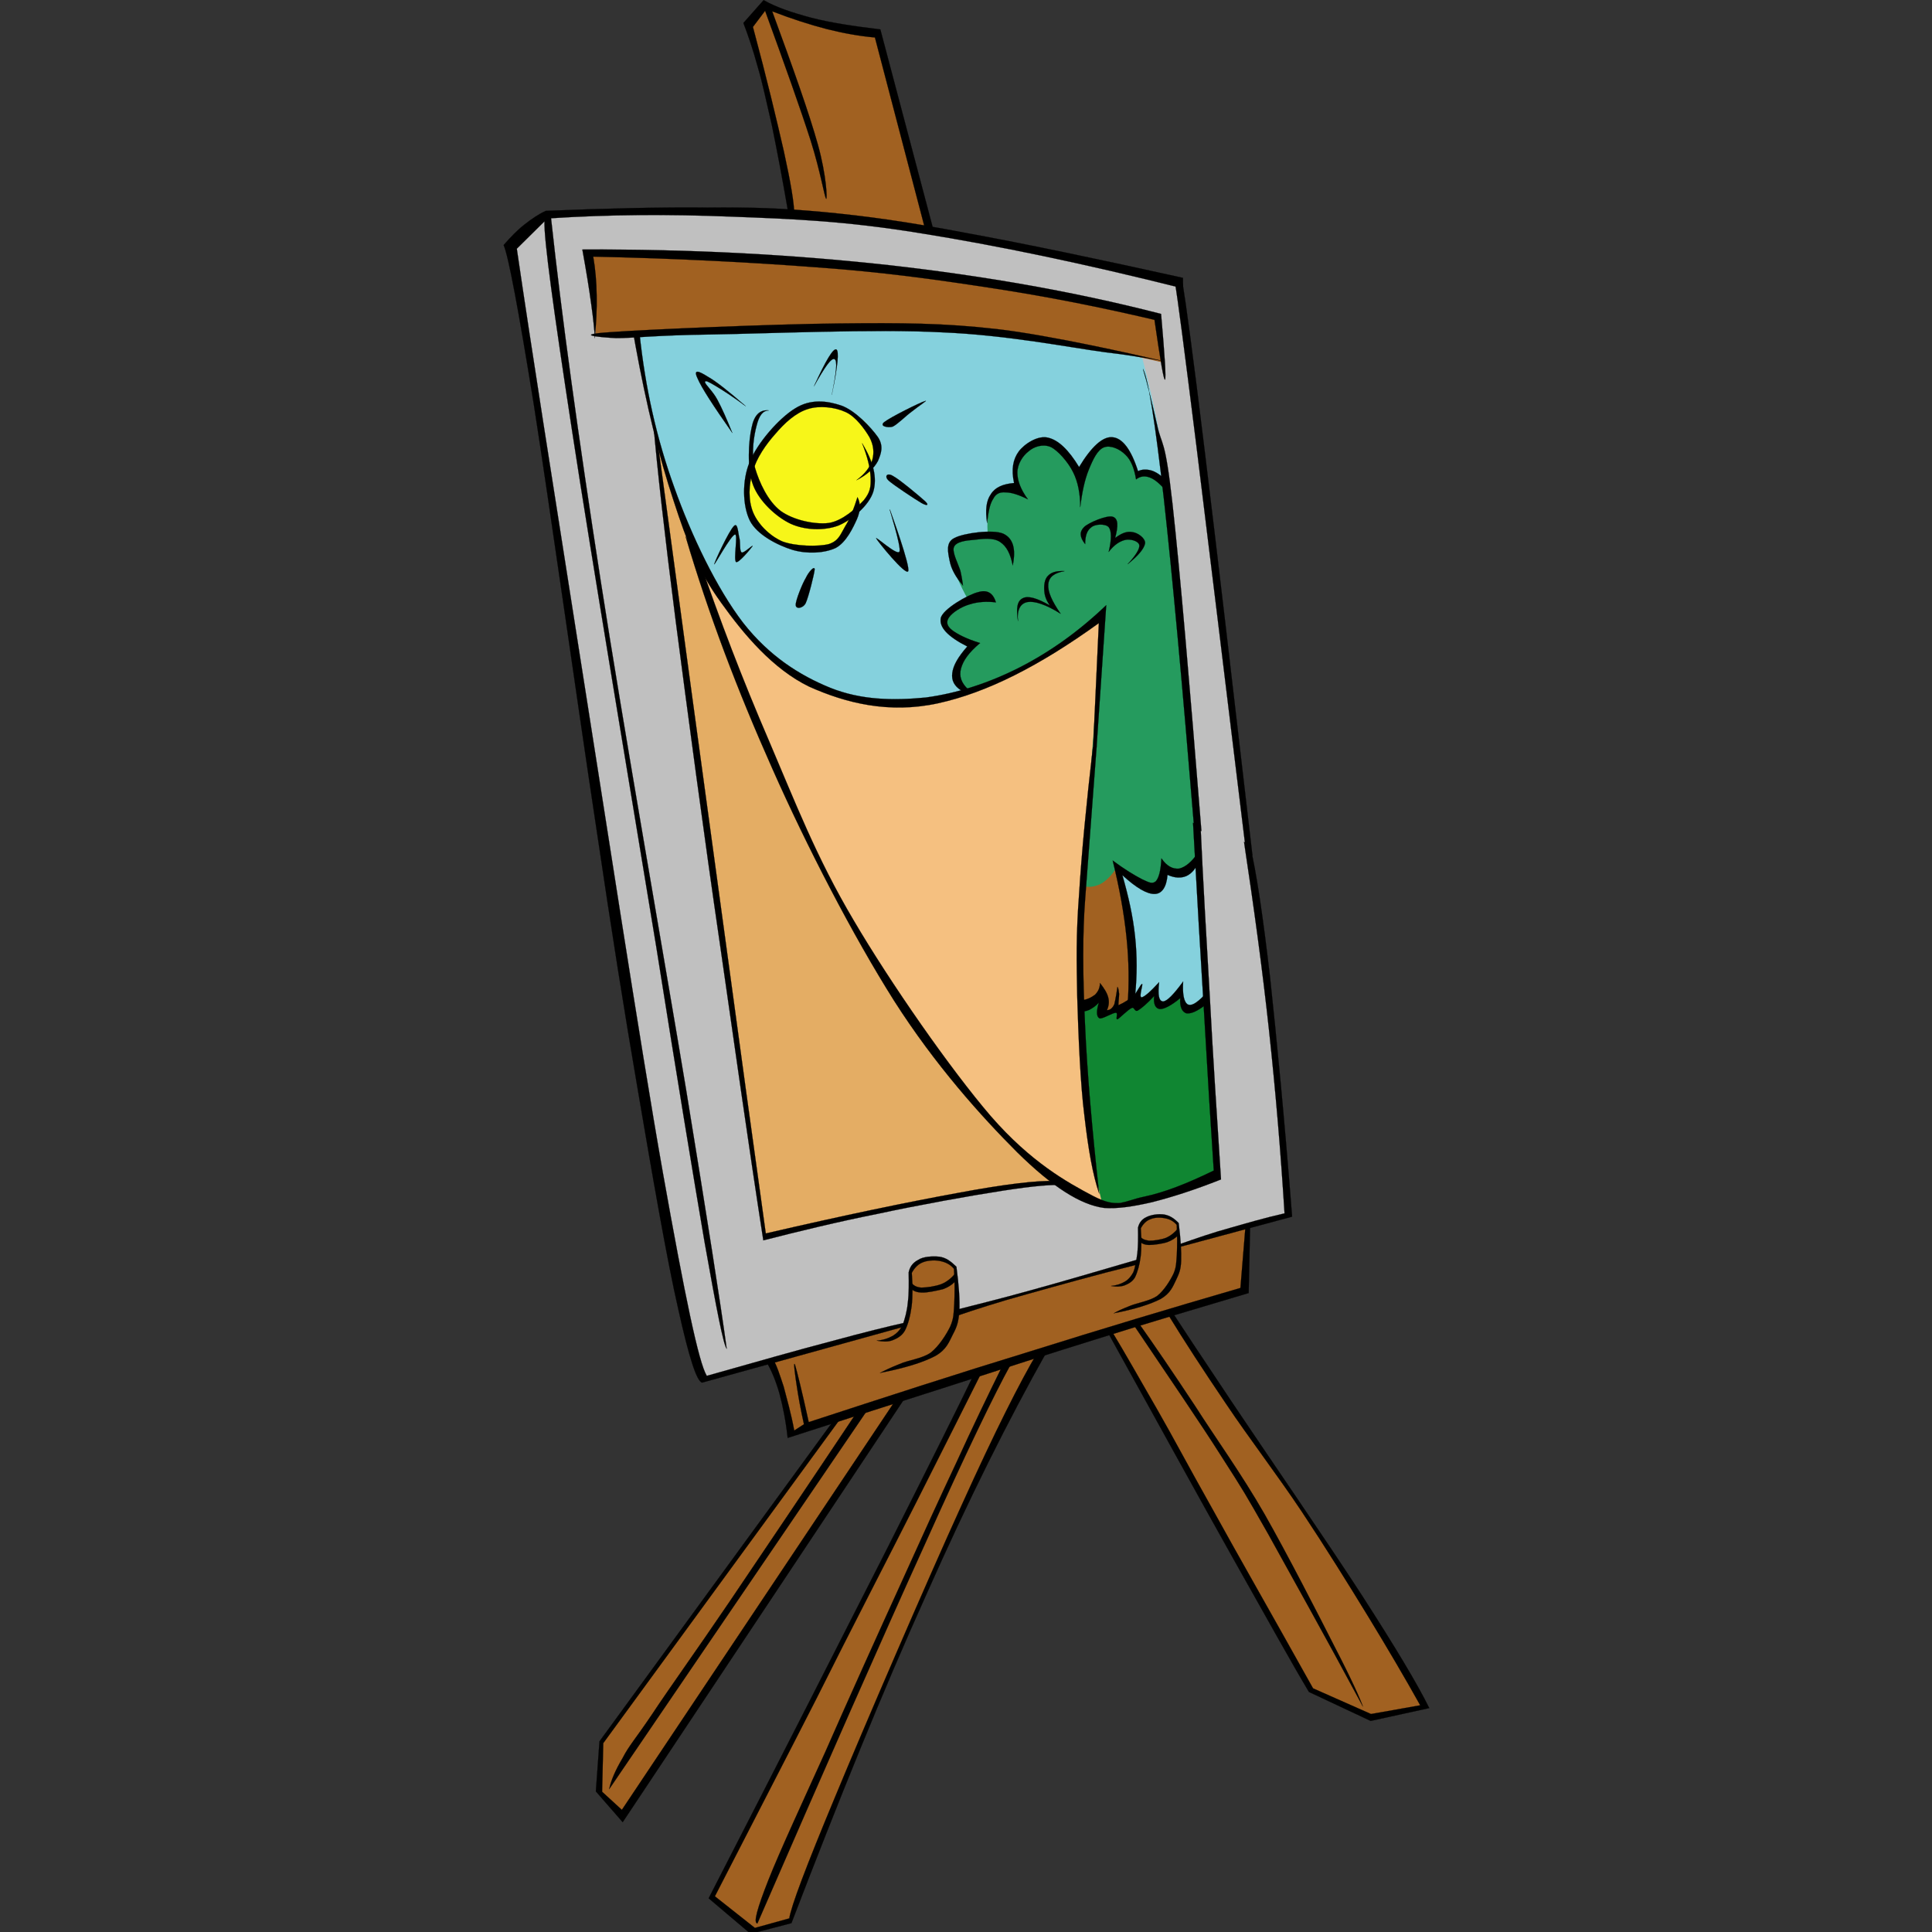 <?xml version="1.0" encoding="UTF-8" standalone="no"?>
<!-- Created with Inkscape (http://www.inkscape.org/) -->

<svg
   xmlns:dc="http://purl.org/dc/elements/1.1/"
   xmlns:cc="http://creativecommons.org/ns#"
   xmlns:rdf="http://www.w3.org/1999/02/22-rdf-syntax-ns#"
   xmlns:svg="http://www.w3.org/2000/svg"
   xmlns="http://www.w3.org/2000/svg"
   xmlns:sodipodi="http://sodipodi.sourceforge.net/DTD/sodipodi-0.dtd"
   xmlns:inkscape="http://www.inkscape.org/namespaces/inkscape"
   id="svg2"
   xml:space="preserve"
   version="1.1"
   viewBox="0 0 128 128"
   inkscape:version="0.92.2 (5c3e80d, 2017-08-06)"
   sodipodi:docname="easel.svg"
   width="128"
   height="128"><rect x="0" y="0" width="128" height="128" fill="#333333" stroke="none"/><defs
     id="defs60" /><sodipodi:namedview
     pagecolor="#ffffff"
     bordercolor="#666666"
     borderopacity="1"
     objecttolerance="10"
     gridtolerance="10"
     guidetolerance="10"
     inkscape:pageopacity="0"
     inkscape:pageshadow="2"
     inkscape:window-width="1920"
     inkscape:window-height="1025"
     id="namedview58"
     showgrid="false"
     fit-margin-top="0"
     fit-margin-left="0"
     fit-margin-right="0"
     fit-margin-bottom="0"
     inkscape:zoom="0.55810303"
     inkscape:cx="-207.66568"
     inkscape:cy="64.001942"
     inkscape:window-x="-8"
     inkscape:window-y="-8"
     inkscape:window-maximized="1"
     inkscape:current-layer="svg2" /><g
     id="Layer_1"
     transform="matrix(0.303,0,0,0.303,33.362,-2.8387599e-5)"><g
       id="g7"><path
         id="path9"
         style="fill:#a16121;fill-rule:evenodd"
         d="m 57.657,297.1 c 1.08,1.402 2.052,3.383 2.916,6.084 0.9,2.662 1.656,5.975 2.412,9.936 l 10.188,-3.313 c 0.036,-0.145 -2.124,2.951 -6.624,9.145 -4.608,6.336 -12.852,17.459 -20.412,28.08 -7.632,10.512 -15.804,21.672 -24.912,34.307 l -0.396,10.225 5.184,5.293 60.948,-91.441 16.561,-5.039 -43.993,86.939 -14.04,27.684 8.856,6.877 8.496,-2.088 c 4.14,-10.908 8.82,-22.428 14.04,-35.244 5.184,-12.889 11.484,-28.477 17.244,-41.221 5.76,-12.924 13.031,-26.855 16.955,-34.992 3.854,-7.992 5.832,-12.311 6.084,-12.959 l 15.518,-4.393 43.992,78.443 13.5,5.977 10.871,-2.123 c -3.061,-6.084 -6.768,-12.709 -11.268,-20.018 -4.537,-7.379 -9.936,-15.516 -15.516,-23.832 -5.689,-8.387 -13.213,-19.043 -18,-26.135 -4.752,-7.129 -8.244,-12.42 -10.477,-16.164 l 16.561,-5.4 v -13.68 l -14.438,4.248 -0.252,-4.248 c -0.07,-0.648 -0.467,-1.08 -1.332,-1.439 -0.863,-0.396 -2.699,-0.576 -3.707,-0.541 -1.08,0.037 -2.16,0.252 -2.664,0.793 -0.611,0.467 -0.828,1.223 -0.793,2.268 -0.215,1.08 -0.395,2.088 -0.395,3.313 -0.072,1.15 -0.072,2.34 0,3.707 -3.348,0.863 -8.244,2.088 -14.832,3.961 -6.66,1.799 -14.832,4.104 -24.805,6.912 0.072,-1.801 0.252,-3.385 0.144,-5.041 -0.072,-1.656 -0.252,-3.24 -0.54,-4.752 -0.612,-0.973 -1.44,-1.549 -2.484,-1.871 -1.152,-0.396 -2.448,-0.396 -3.744,0 -1.296,0.395 -2.484,1.188 -3.708,2.375 0.144,2.125 0.144,4.248 0,6.229 -0.144,1.943 -0.54,3.887 -1.044,5.688 -6.084,1.764 -11.556,3.275 -16.56,4.537 -5.074,1.219 -9.538,2.192 -13.534,2.913 z"
         inkscape:connector-curvature="0" /><path
         id="path11"
         style="fill:#c0c0c0;fill-rule:evenodd"
         d="m 9.777,46.895 -8.1,7.488 c 2.448,14.4 5.58,33.696 9.54,59.148 3.996,25.452 9.864,66.888 14.004,92.088 3.924,25.055 6.516,41.04 9.72,57.276 3.096,16.057 6.012,28.801 8.892,38.664 l 43.92,-11.916 c 0.468,-1.439 0.936,-2.988 1.116,-4.787 0.144,-1.836 -0.036,-4.5 0.144,-5.904 0.144,-1.439 0,-2.34 0.972,-2.844 0.972,-0.721 3.06,-0.938 4.608,-0.793 1.476,0.072 2.808,0.648 4.14,1.584 0.18,2.016 0.468,3.924 0.468,5.58 -0.036,1.729 0.036,3.061 -0.18,4.428 6.768,-1.871 13.356,-3.672 20.051,-5.543 6.732,-1.945 13.176,-3.672 19.873,-5.58 v -6.66 c -0.217,-0.936 0.107,-1.729 0.828,-2.232 0.719,-0.611 2.303,-1.26 3.635,-1.115 1.297,0.072 2.629,0.646 4.141,1.727 l 0.145,5.113 24.047,-7.344 c -1.188,-17.029 -2.52,-31.752 -3.996,-45 -1.584,-13.249 -3.455,-20.881 -5.074,-33.876 -1.656,-13.104 -2.916,-29.232 -4.609,-43.92 -1.764,-14.796 -3.852,-30.348 -5.58,-43.884 C 150.611,85.021 149.099,72.997 147.406,61.837 129.236,57.334 112.816,53.878 97.589,51.322 82.289,48.73 68.105,47.218 56.549,46.39 45.065,45.526 36.641,45.742 28.901,45.922 c -7.886,0.106 -14.114,0.43 -19.118,0.97 z"
         inkscape:connector-curvature="0" /><path
         id="path13"
         style="fill:#e4ad64;fill-rule:evenodd"
         d="m 121.92,258.65 c -2.988,-0.072 -6.553,0.252 -10.838,0.828 -4.428,0.541 -9.647,1.512 -14.831,2.52 -5.184,0.865 -9.36,1.764 -15.876,3.133 -6.552,1.404 -14.22,3.131 -23.148,5.184 -2.412,-16.848 -4.716,-32.4 -6.912,-47.771 -2.304,-15.408 -4.392,-29.844 -6.264,-43.452 -1.872,-13.536 -3.276,-25.344 -4.788,-37.368 -1.62,-12.132 -3.96,-27.072 -4.788,-34.416 -0.864,-7.272 -1.008,-10.224 -0.432,-9 1.764,5.076 3.708,10.512 5.832,16.704 2.052,6.192 3.816,11.952 6.696,20.052 2.772,8.028 5.328,16.38 10.44,27.972 5.112,11.628 14.76,31.212 20.052,41.112 5.184,9.721 7.992,12.492 11.052,16.92 2.916,4.32 3.528,4.717 6.696,8.965 3.168,4.211 7.523,10.943 12.095,15.875 4.5,4.823 9.504,8.926 15.014,12.742 z"
         inkscape:connector-curvature="0" /><path
         id="path15"
         style="fill:#f5c080;fill-rule:evenodd"
         d="m 43.653,123.36 c 1.188,3.06 3.024,5.94 5.22,9.18 2.196,3.132 5.364,6.984 8.136,9.612 2.628,2.52 5.292,4.14 8.136,5.832 2.7,1.692 5.4,3.132 8.784,4.176 3.42,0.828 7.704,1.152 11.484,1.26 3.564,0.072 6.84,-0.252 10.224,-0.828 3.24,-0.72 6.228,-1.512 9.792,-2.916 3.527,-1.44 6.912,-2.628 11.268,-5.22 4.283,-2.556 8.928,-6.012 14.221,-10.224 -0.324,8.496 -0.938,18.18 -1.693,29.628 -0.936,11.376 -2.627,26.496 -3.131,38.412 -0.469,11.844 -0.469,21.78 0.432,32.147 0.863,10.262 2.303,19.908 4.607,29.232 -4.752,-1.547 -10.26,-5.039 -16.523,-10.871 -6.373,-5.904 -14.688,-15.408 -21.061,-23.797 -6.408,-8.424 -10.98,-15.732 -16.92,-26.496 -6.048,-11.016 -14.112,-27.684 -18.792,-38.196 -4.716,-10.332 -7.02,-17.568 -9.396,-23.796 -2.448,-6.372 -4.464,-11.16 -5.22,-14.22 -0.72,-3.132 0.216,-3.888 0.432,-4.356 0.036,-0.575 0.036,0.037 0,1.441 z"
         inkscape:connector-curvature="0" /><path
         id="path17"
         style="fill:#85d1dd;fill-rule:evenodd"
         d="m 29.253,72.851 c 0.18,3.528 0.828,7.848 2.088,13.356 1.188,5.472 2.88,12.384 5.22,19.224 2.304,6.876 5.796,15.732 8.532,21.276 2.7,5.364 4.464,7.2 7.524,10.656 2.844,3.42 5.22,6.444 10.044,9.36 4.896,2.736 12.168,6.264 18.756,7.128 6.48,0.792 12.888,0.072 19.656,-2.304 -1.764,-0.936 -2.124,-2.448 -1.476,-4.392 0.612,-1.98 2.448,-4.428 5.651,-7.488 3.133,-3.312 9.182,-7.092 13.141,-11.484 3.816,-4.5 5.652,-11.772 10.225,-14.616 4.535,-2.772 10.188,-3.672 17.1,-2.304 -0.359,-4.644 -1.043,-9.72 -2.053,-15.228 -1.008,-5.544 -2.34,-11.412 -3.996,-17.748 -7.486,-2.232 -16.055,-3.96 -26.1,-5.04 -10.08,-1.152 -22.644,-1.512 -33.803,-1.656 -11.268,-0.252 -24.48,0.216 -32.976,0.432 -8.461,0.144 -14.257,0.468 -17.533,0.828 z"
         inkscape:connector-curvature="0" /><path
         id="path19"
         style="fill:#85d1dd;fill-rule:evenodd"
         d="m 134.27,190.18 c 1.332,2.52 2.23,5.904 2.699,10.836 0.504,4.896 0.576,10.656 0.217,17.964 0.504,0.684 1.15,0.828 2.088,0.432 0.828,-0.539 2.52,-2.699 3.131,-2.736 0.504,0.037 -0.359,2.629 0.613,2.916 0.898,0.252 4.211,-1.727 5.219,-1.654 0.9,-0.072 0.324,0.719 0.613,1.26 0.215,0.395 0.143,1.475 1.043,1.439 0.828,-0.072 2.16,-0.863 3.996,-2.088 l -1.691,-30.456 c -1.945,1.512 -3.492,2.484 -4.789,2.916 -1.332,0.396 -2.375,0.252 -3.131,-0.432 0.684,2.304 0.145,3.42 -1.477,3.348 -1.656,-0.145 -4.5,-1.261 -8.531,-3.745 z"
         inkscape:connector-curvature="0" /><path
         id="path21"
         style="fill:#108632;fill-rule:evenodd"
         d="m 126.52,220.02 c 1.223,-0.324 2.195,-0.721 2.916,-1.045 0.719,-0.396 1.043,-0.863 1.26,-1.26 -0.432,1.943 -0.359,3.133 0.217,3.564 0.539,0.395 2.41,-0.865 3.131,-0.865 0.648,-0.107 0,0.9 0.828,0.648 0.793,-0.359 2.916,-2.051 3.744,-2.305 0.576,-0.252 -0.252,0.541 0.432,0.434 0.721,-0.324 3.205,-1.873 3.961,-1.873 0.576,0 -0.396,1.404 0,1.873 0.359,0.324 1.404,0.684 2.303,0.395 0.828,-0.359 1.729,-1.188 2.701,-2.482 -0.145,2.088 0.324,3.131 1.26,3.527 0.9,0.359 2.412,-0.324 4.393,-1.656 l 2.303,38.629 c -4.104,1.799 -8.064,3.238 -12.313,4.176 -4.248,0.936 -8.352,1.367 -12.742,1.439 -1.908,-7.703 -3.025,-14.328 -3.781,-20.016 -0.684,-5.652 -0.396,-10.225 -0.396,-14.004 -0.144,-3.888 -0.217,-6.949 -0.217,-9.179 z"
         inkscape:connector-curvature="0" /><path
         id="path23"
         style="fill:#a16121;fill-rule:evenodd"
         d="m 134.05,189.13 c 0.721,2.628 1.297,5.4 1.873,8.748 0.539,3.276 1.223,7.128 1.475,10.872 0.18,3.671 0.109,7.38 -0.215,11.269 -1.549,0.18 -2.809,0.432 -3.781,0.611 -1.08,0.145 -1.836,0.936 -2.268,0.432 -0.469,-0.576 -0.035,-2.844 -0.215,-3.348 -0.254,-0.469 -0.072,-0.145 -0.828,0.432 -0.793,0.432 -2.125,1.188 -3.996,2.268 l 0.646,-27.755 c 1.584,-0.252 2.881,-0.612 4.178,-1.224 1.187,-0.613 2.23,-1.333 3.131,-2.305 z"
         inkscape:connector-curvature="0" /><path
         id="path25"
         style="fill:#259b5e;fill-rule:evenodd"
         d="m 100.86,150.94 c -0.828,-0.936 -1.368,-1.872 -1.476,-2.952 -0.108,-1.152 0.108,-2.376 0.648,-3.528 0.468,-1.224 1.116,-2.52 2.088,-3.744 -2.771,-1.512 -4.464,-2.844 -5.22,-3.996 -0.72,-1.188 -0.072,-2.016 0.828,-2.916 0.756,-0.9 2.124,-1.728 3.96,-2.484 -2.052,-3.636 -3.24,-6.516 -3.564,-8.784 -0.324,-2.304 0.288,-3.744 1.692,-4.608 1.368,-0.9 3.205,-1.224 6.048,-0.828 -0.145,-2.7 -0.072,-4.86 0.215,-6.48 0.252,-1.728 0.613,-2.7 1.656,-3.312 1.08,-0.648 2.521,-0.864 4.609,-0.648 -0.828,-3.024 -0.828,-5.184 0,-6.876 0.791,-1.692 3.383,-2.664 5.004,-2.916 1.619,-0.36 2.916,0.108 4.572,1.26 1.584,1.224 3.096,2.916 4.822,5.616 -0.035,-1.62 0.576,-3.06 1.441,-4.176 0.828,-1.224 2.807,-2.448 3.996,-2.7 1.188,-0.288 2.23,0.504 3.131,1.26 0.9,0.756 1.656,1.872 2.268,2.916 0.613,0.864 0.938,1.692 1.262,2.484 1.764,-0.18 3.023,0 4.176,0.828 1.08,0.756 1.799,2.016 2.303,3.78 l 6.66,79.956 c -0.576,1.008 -1.475,1.656 -2.699,2.088 -1.26,0.396 -2.736,0.468 -4.572,0.216 -0.756,1.8 -1.619,2.844 -2.736,3.132 -1.225,0.216 -2.592,-0.576 -3.959,-1.26 -1.404,-0.576 -2.592,-1.548 -3.961,-2.52 -1.152,1.728 -2.34,2.916 -3.564,3.564 -1.332,0.612 -2.555,0.792 -3.959,0.396 l 4.393,-59.472 c -3.385,3.528 -7.094,6.336 -11.27,8.964 -4.32,2.52 -10.367,4.932 -13.572,6.264 -3.168,1.224 -4.86,1.764 -5.22,1.476 z"
         inkscape:connector-curvature="0" /><path
         id="path27"
         style="fill:#f7f619;fill-rule:evenodd"
         d="m 56.577,96.863 c -1.584,2.016 -2.628,3.96 -3.132,6.264 -0.54,2.232 -0.54,4.824 0,7.092 0.576,2.232 1.044,4.248 3.348,6.048 2.16,1.692 7.272,3.528 10.044,3.96 2.664,0.396 4.716,-0.504 6.444,-1.872 1.692,-1.584 2.952,-3.816 3.78,-7.092 1.332,-0.468 2.304,-1.332 2.916,-2.304 0.576,-1.116 0.504,-2.808 0.612,-3.96 0.072,-1.224 0,-2.268 -0.216,-3.132 0.648,-1.548 0.936,-2.88 0.864,-4.392 -0.144,-1.548 -0.504,-3.204 -1.476,-4.392 -1.116,-1.26 -2.304,-2.232 -4.392,-2.916 -2.16,-0.828 -5.4,-2.16 -7.92,-1.656 -2.556,0.36 -5.292,3.024 -7.092,4.392 -1.8,1.368 -3.06,2.736 -3.78,3.96 z"
         inkscape:connector-curvature="0" /><path
         id="path29"
         style="fill:#a16121;fill-rule:evenodd"
         d="m 18.165,56.147 c 0.756,3.024 1.368,5.904 1.692,8.784 0.324,2.88 0.396,5.616 0.216,8.352 14.58,-0.972 27.288,-1.404 39.24,-1.692 11.844,-0.216 22.428,-0.144 31.32,0.216 8.784,0.072 11.917,0.072 21.061,1.26 9.072,1.332 19.729,3.24 32.795,6.264 l -1.475,-9.828 c -6.805,-2.412 -16.85,-4.752 -31.105,-6.876 -14.327,-2.304 -39.311,-4.788 -53.423,-6.048 -14.112,-1.26 -23.76,-1.224 -30.492,-1.26 -6.733,-0.108 -10.009,0.216 -9.829,0.828 z"
         inkscape:connector-curvature="0" /><path
         id="path31"
         style="fill:#a16121;fill-rule:evenodd"
         d="M 62.445,46.75 C 62.229,43.618 61.653,39.406 60.573,33.826 59.385,28.066 57.153,18.274 55.965,13.342 54.741,8.482 53.841,5.746 53.265,4.99 l 3.528,-3.528 c 2.52,1.008 5.184,1.908 8.136,2.7 2.844,0.72 6.336,1.548 9.216,2.088 2.772,0.504 5.544,0.972 7.92,1.26 0.756,3.816 1.98,9.18 3.96,16.488 1.944,7.2 4.356,16.056 7.524,26.712 C 87.645,49.702 82.281,48.874 77.061,48.226 71.841,47.507 67.017,47.111 62.445,46.75 Z"
         inkscape:connector-curvature="0" /><path
         id="path33"
         style="fill-rule:evenodd;stroke:#000000;stroke-width:0.036;stroke-miterlimit:10"
         d="m 52.437,5.027 4.428,-5.004 c 2.7,1.548 6.12,2.7 10.404,3.852 4.32,1.116 9.216,1.836 15.12,2.556 L 94.269,51.323 92.433,51.071 81.201,8.195 C 77.889,7.907 74.433,7.295 70.689,6.359 66.945,5.387 62.913,4.091 58.737,2.471 c 4.68,12.744 8.064,22.248 10.008,29.196 1.872,6.769 2.052,11.952 1.8,11.808 -0.36,-0.288 -1.224,-5.904 -3.42,-12.816 C 64.893,23.711 61.581,14.423 57.189,2.363 l -2.664,3.528 c 3.06,11.376 5.184,20.304 6.768,27.216 1.512,6.912 2.268,11.376 2.268,13.824 l -1.224,0.072 c -1.332,-7.74 -2.556,-14.184 -3.672,-19.62 -1.26,-5.4 -2.016,-9.144 -3.096,-12.78 -1.044,-3.816 -2.088,-6.876 -3.132,-9.576 z"
         inkscape:connector-curvature="0" /><path
         id="path35"
         style="fill-rule:evenodd;stroke:#000000;stroke-width:0.036;stroke-miterlimit:10"
         d="m 9.237,46.103 c 13.5,-0.54 25.092,-0.828 35.316,-0.72 10.116,-0.072 15.84,0.108 25.344,0.972 9.468,0.9 17.964,2.052 31.176,4.572 13.212,2.412 28.765,5.688 47.483,9.828 v 2.304 c -21.93,-5.508 -40.72,-9.396 -57.352,-12.06 -16.56,-2.7 -28.044,-3.132 -41.544,-3.636 -13.536,-0.54 -26.532,-0.468 -39.276,0.36 2.304,21.24 5.868,47.16 10.836,79.164 4.968,32.004 13.968,82.944 18.684,111.31 4.608,28.188 7.524,46.727 8.892,56.736 -0.72,-0.9 -2.196,-8.461 -4.824,-23.221 C 41.452,256.952 38.104,236.685 33.388,207.02 28.456,177 19.024,120.77 14.956,94.02 10.888,67.451 8.836,52.475 8.944,48.407 l -6.048,5.976 c 3.384,23.112 7.812,50.868 13.14,84.816 5.4,33.984 13.932,89.891 18.792,117.18 4.824,27.072 7.848,41.615 9.612,44.459 10.836,-3.059 19.764,-5.615 27.072,-7.523 7.236,-1.98 12.708,-3.313 16.416,-4.141 l -0.36,0.9 -44.136,12.24 c -1.152,-0.18 -2.844,-5.291 -5.22,-16.02 -2.484,-10.764 -5.796,-30.023 -8.82,-47.771 -3.06,-17.82 -5.544,-33.409 -9.252,-58.429 C 16.288,154.704 9.988,109.964 6.64,88.612 3.22,67.408 1.06,55.96 0.016,53.584 c 1.512,-1.728 2.988,-3.276 4.572,-4.5 1.549,-1.223 3.097,-2.267 4.645,-2.987 z"
         inkscape:connector-curvature="0" /><path
         id="path37"
         style="fill-rule:evenodd;stroke:#000000;stroke-width:0.036;stroke-miterlimit:10"
         d="m 19.965,73.967 c -0.108,-1.8 -0.324,-4.14 -0.792,-7.416 -0.432,-3.24 -1.08,-7.236 -1.944,-11.988 23.796,-0.108 45.792,1.08 67.104,3.42 21.239,2.412 40.681,5.832 59.437,10.656 0.828,9.432 1.115,14.04 0.863,14.364 -0.287,0.216 -1.008,-4.14 -2.305,-13.068 -11.63,-2.736 -23.47,-5.112 -35.82,-6.984 -12.493,-1.908 -23.509,-3.456 -38.053,-4.5 -14.688,-1.116 -30.6,-1.944 -48.852,-2.34 0.468,2.664 0.72,5.544 0.756,8.496 0.072,2.988 -0.108,6.012 -0.396,9.36 z"
         inkscape:connector-curvature="0" /><path
         id="path39"
         style="fill-rule:evenodd;stroke:#000000;stroke-width:0.036;stroke-miterlimit:10"
         d="m 23.277,72.635 c 8.28,-0.612 35.496,-1.764 49.86,-1.908 14.076,-0.145 23.004,-0.108 34.705,1.224 11.627,1.332 30.852,5.724 34.883,6.66 3.852,0.864 -3.275,-0.684 -11.123,-1.584 -7.885,-1.044 -21.24,-3.744 -35.641,-4.356 -14.652,-0.792 -38.628,0.288 -50.688,0.468 -11.952,0.144 -17.1,0.828 -20.7,0.792 -3.672,-0.181 -9.468,-0.756 -1.296,-1.296 z"
         inkscape:connector-curvature="0" /><path
         id="path41"
         style="fill-rule:evenodd;stroke:#000000;stroke-width:0.036;stroke-miterlimit:10"
         d="m 58.017,89.735 c -1.98,-0.216 -3.24,1.044 -3.78,3.78 -0.648,2.736 -1.08,9.072 0.36,12.636 1.332,3.456 4.968,6.84 8.136,8.352 3.132,1.44 7.308,1.584 10.44,0.432 3.024,-1.26 6.732,-4.428 7.668,-7.416 0.9,-3.06 0.036,-6.552 -2.448,-10.62 1.188,2.988 1.764,5.364 1.872,7.524 0.072,2.088 -0.108,3.24 -1.512,4.968 -1.584,1.692 -4.644,4.5 -7.668,4.968 -3.132,0.36 -7.74,-0.648 -10.476,-2.628 -2.808,-2.124 -4.68,-6.228 -5.616,-9.396 -0.936,-3.24 -0.216,-7.236 0.36,-9.36 0.54,-2.124 1.332,-3.204 2.664,-3.24 z"
         inkscape:connector-curvature="0" /><path
         id="path43"
         style="fill-rule:evenodd;stroke:#000000;stroke-width:0.036;stroke-miterlimit:10"
         d="m 77.169,105 c 2.34,-1.188 3.852,-2.628 4.68,-4.176 0.684,-1.62 1.332,-3.24 0,-5.256 -1.476,-2.088 -5.004,-5.868 -8.064,-6.912 -3.132,-1.044 -6.66,-1.476 -10.044,0.648 -3.492,2.124 -8.244,7.524 -9.936,11.736 -1.692,4.032 -1.548,9.54 0.036,12.78 1.584,3.132 6.084,5.4 9.324,6.408 3.168,0.936 6.912,0.756 9.432,-0.396 2.34,-1.224 3.852,-4.5 4.68,-6.336 0.792,-1.872 0.828,-3.42 0.108,-4.788 -0.792,2.484 -1.584,4.644 -2.664,6.336 -1.044,1.764 -1.404,3.204 -3.6,3.924 -2.376,0.612 -7.38,0.468 -10.152,-0.576 -2.808,-1.224 -5.364,-3.816 -6.408,-6.372 -1.08,-2.664 -0.972,-6.012 -0.072,-8.928 0.828,-2.952 2.844,-5.868 4.932,-8.208 2.016,-2.376 4.428,-4.608 7.092,-5.436 2.52,-0.828 5.976,-0.432 8.28,0.648 2.196,0.972 4.212,3.78 5.22,5.508 0.936,1.764 1.044,3.42 0.612,4.968 -0.468,1.584 -1.62,3.06 -3.456,4.428 z"
         inkscape:connector-curvature="0" /><path
         id="path45"
         style="fill-rule:evenodd;stroke:#000000;stroke-width:0.036;stroke-miterlimit:10"
         d="m 67.881,84.443 c 2.628,-5.724 4.212,-8.352 4.896,-8.028 0.612,0.396 0.324,3.528 -1.008,9.936 1.008,-4.932 1.26,-7.488 0.612,-7.812 -0.72,-0.36 -2.088,1.656 -4.5,5.904 z"
         inkscape:connector-curvature="0" /><path
         id="path47"
         style="fill-rule:evenodd;stroke:#000000;stroke-width:0.036;stroke-miterlimit:10"
         d="m 83.289,92.255 c 1.26,-1.008 7.74,-4.248 8.892,-4.572 0.9,-0.396 -1.692,1.296 -2.916,2.304 -1.296,0.936 -3.204,2.88 -4.212,3.312 -1.044,0.288 -3.024,-0.108 -1.764,-1.044 z"
         inkscape:connector-curvature="0" /><path
         id="path49"
         style="fill-rule:evenodd;stroke:#000000;stroke-width:0.036;stroke-miterlimit:10"
         d="m 85.197,104.1 c 1.368,0.72 5.76,4.392 6.948,5.472 1.008,0.936 0.468,1.116 -0.792,0.396 -1.404,-0.828 -6.048,-3.888 -7.128,-4.86 -1.044,-0.936 -0.396,-1.872 0.972,-1.008 z"
         inkscape:connector-curvature="0" /><path
         id="path51"
         style="fill-rule:evenodd;stroke:#000000;stroke-width:0.036;stroke-miterlimit:10"
         d="m 81.489,117.74 c 0.324,0.648 6.408,8.172 6.984,7.164 0.504,-1.116 -3.744,-12.78 -3.996,-13.464 -0.36,-0.792 2.556,8.1 2.088,9.18 -0.504,0.972 -5.436,-3.6 -5.076,-2.88 z"
         inkscape:connector-curvature="0" /><path
         id="path53"
         style="fill-rule:evenodd;stroke:#000000;stroke-width:0.036;stroke-miterlimit:10"
         d="m 68.025,124.51 c -0.072,0.936 -1.332,6.048 -1.98,7.416 -0.684,1.188 -2.196,1.296 -2.16,0.324 -0.036,-0.936 1.44,-4.644 2.196,-5.868 0.648,-1.404 1.944,-2.772 1.944,-1.872 z"
         inkscape:connector-curvature="0" /><path
         id="path55"
         style="fill-rule:evenodd;stroke:#000000;stroke-width:0.036;stroke-miterlimit:10"
         d="m 54.453,119.4 c -0.252,0.396 -3.024,3.78 -3.6,3.492 -0.648,-0.396 0.468,-6.192 -0.252,-6.012 -0.864,0.108 -4.5,6.768 -4.536,6.516 0.036,-0.504 3.24,-7.38 4.32,-8.388 0.864,-0.9 0.9,1.764 1.224,2.844 0.18,0.9 -0.036,2.664 0.468,2.952 0.504,0.18 2.448,-1.764 2.376,-1.404 z"
         inkscape:connector-curvature="0" /><path
         id="path57"
         style="fill-rule:evenodd;stroke:#000000;stroke-width:0.036;stroke-miterlimit:10"
         d="m 50.025,94.667 c -4.176,-5.939 -6.768,-9.936 -7.632,-11.988 -0.972,-2.088 0.36,-1.512 2.196,-0.36 1.8,1.008 4.5,3.132 8.388,6.516 -2.88,-2.124 -5.004,-3.492 -6.516,-4.392 -1.62,-0.972 -2.376,-1.368 -2.412,-0.9 -0.036,0.468 1.692,1.944 2.7,3.852 1.008,1.872 2.052,4.248 3.276,7.272 z"
         inkscape:connector-curvature="0" /><path
         id="path59"
         style="fill-rule:evenodd;stroke:#000000;stroke-width:0.036;stroke-miterlimit:10"
         d="m 28.821,75.407 c 2.448,13.392 5.184,24.516 8.352,34.056 3.024,9.324 5.472,15.516 10.404,22.32 4.932,6.912 11.304,14.508 19.26,18.36 7.956,3.564 17.388,5.976 28.152,3.636 10.693,-2.34 22.14,-8.136 35.171,-17.532 l -1.26,27.36 0.756,-0.108 2.125,-31.176 c -5.939,5.688 -12.205,10.152 -18.793,13.536 -6.768,3.456 -13.715,5.724 -20.699,6.66 -7.128,0.684 -14.076,0.576 -20.844,-2.124 -6.731,-2.74 -13.355,-6.95 -19.043,-14.19 -5.76,-7.49 -11.304,-19.04 -15.084,-29.66 C 33.466,95.886 30.982,84.834 29.722,72.846 L 28.354,72.63 c 0.144,0.9 0.288,1.836 0.468,2.772 z"
         inkscape:connector-curvature="0" /><path
         id="path61"
         style="fill-rule:evenodd;stroke:#000000;stroke-width:0.036;stroke-miterlimit:10"
         d="m 39.801,117.31 c 5.04,17.028 11.304,33.552 18.936,50.688 7.56,17.064 17.64,36.54 26.64,50.796 9,14.111 19.115,25.344 26.893,33.119 7.74,7.633 13.895,11.521 19.008,12.205 2.809,0.215 6.191,-0.252 10.547,-1.26 4.357,-1.117 9.145,-2.629 15.049,-4.969 -0.9,-13.859 -1.764,-26.928 -2.447,-39.889 -0.756,-13.031 -1.477,-25.163 -2.018,-37.223 l -1.654,-0.864 c 0.863,15.84 1.691,29.88 2.482,42.66 0.721,12.744 1.404,23.689 2.053,33.373 -5.904,2.879 -10.801,4.787 -15.264,5.723 -4.428,0.9 -5.58,2.701 -11.088,-0.143 -5.689,-2.988 -13.609,-7.381 -22.393,-17.461 -8.82,-10.26 -21.924,-29.088 -30.024,-42.875 -8.172,-13.788 -12.852,-26.028 -18.504,-39.24 -5.76,-13.356 -10.764,-26.46 -15.408,-39.996 -0.936,-1.548 -1.872,-3.096 -2.808,-4.644 z"
         inkscape:connector-curvature="0" /><path
         id="path63"
         style="fill-rule:evenodd;stroke:#000000;stroke-width:0.036;stroke-miterlimit:10"
         d="m 100.06,150.97 c -1.512,-0.972 -2.16,-2.196 -1.944,-3.816 0.216,-1.692 1.26,-3.492 3.276,-5.796 -4.32,-2.196 -6.156,-4.212 -5.796,-6.192 0.396,-1.98 6.084,-5.22 8.172,-5.688 1.98,-0.612 3.275,0.18 3.887,2.232 -2.123,-0.252 -4.031,-0.108 -5.723,0.432 -1.908,0.54 -3.78,1.8 -4.5,2.808 -0.684,0.936 -0.576,1.872 0.612,2.808 1.116,0.864 3.168,1.944 6.156,2.844 -2.448,2.052 -3.708,3.816 -4.176,5.58 -0.468,1.728 0.108,3.204 1.584,4.572 -0.504,0.072 -1.008,0.144 -1.548,0.216 z"
         inkscape:connector-curvature="0" /><path
         id="path65"
         style="fill-rule:evenodd;stroke:#000000;stroke-width:0.036;stroke-miterlimit:10"
         d="m 100.46,128.04 c -1.62,-1.872 -2.592,-3.672 -2.916,-5.4 -0.36,-1.8 -0.936,-4.068 1.044,-5.004 1.98,-1.08 8.46,-1.944 10.692,-0.936 2.123,1.008 2.809,3.312 2.051,6.912 -0.504,-2.52 -1.33,-4.176 -2.771,-5.112 -1.547,-1.044 -3.959,-0.648 -5.688,-0.468 -1.764,0.144 -3.923,0.396 -4.392,1.584 -0.468,1.08 0.972,3.78 1.404,5.184 0.324,1.404 0.468,2.484 0.576,3.24 z"
         inkscape:connector-curvature="0" /><path
         id="path67"
         style="fill-rule:evenodd;stroke:#000000;stroke-width:0.036;stroke-miterlimit:10"
         d="m 105.72,114.36 c -0.396,-2.772 -0.215,-4.824 0.828,-6.3 0.973,-1.548 2.664,-2.232 5.076,-2.448 -0.648,-3.024 -0.217,-5.184 1.008,-6.876 1.225,-1.656 4.213,-3.636 6.48,-3.024 2.232,0.54 4.428,2.628 6.732,6.408 2.699,-4.464 5.184,-6.732 7.307,-6.516 2.125,0.18 4.033,2.556 5.58,7.416 0.9,-0.432 1.873,-0.432 2.916,-0.144 0.973,0.288 2.016,1.008 3.133,2.016 v 2.304 c -1.369,-1.476 -2.412,-2.412 -3.529,-2.808 -1.115,-0.396 -2.051,-0.252 -2.951,0.432 -0.396,-2.412 -1.115,-4.248 -2.305,-5.364 -1.295,-1.332 -3.311,-2.16 -4.68,-1.656 -1.439,0.54 -2.412,2.592 -3.348,4.896 -0.9,2.196 -1.477,4.932 -1.871,8.208 0,-2.88 -0.469,-5.472 -1.549,-7.632 -1.08,-2.232 -3.42,-4.86 -4.932,-5.544 -1.691,-0.72 -3.672,-0.072 -4.824,0.972 -1.26,0.936 -2.447,2.808 -2.447,4.644 0,1.728 0.719,3.672 2.303,5.832 -2.016,-1.008 -3.635,-1.512 -4.859,-1.512 -1.225,-0.108 -2.125,0.252 -2.699,1.368 -0.758,1.116 -1.08,2.844 -1.369,5.328 z"
         inkscape:connector-curvature="0" /><path
         id="path69"
         style="fill-rule:evenodd;stroke:#000000;stroke-width:0.036;stroke-miterlimit:10"
         d="m 127.17,118.97 c -1.225,-1.512 -1.262,-2.7 -0.252,-3.708 0.936,-0.972 5.111,-2.7 6.299,-2.268 1.188,0.396 1.225,1.944 0.504,4.644 1.439,-1.08 2.592,-1.512 3.744,-1.296 1.152,0.108 2.881,1.296 2.809,2.448 -0.217,1.188 -1.439,2.664 -3.816,4.572 1.764,-1.908 2.664,-3.348 2.557,-4.176 -0.217,-0.936 -2.016,-1.404 -3.168,-1.116 -1.189,0.324 -2.27,1.008 -3.529,2.592 0.648,-2.736 0.648,-4.536 0,-5.4 -0.719,-0.792 -3.023,-0.72 -3.852,0.072 -0.865,0.648 -1.296,1.764 -1.296,3.636 z"
         inkscape:connector-curvature="0" /><path
         id="path71"
         style="fill-rule:evenodd;stroke:#000000;stroke-width:0.036;stroke-miterlimit:10"
         d="m 122.67,124.87 c -1.693,-0.072 -2.846,0.216 -3.602,1.008 -0.791,0.72 -0.936,2.16 -0.828,3.348 0.072,1.08 0.434,2.088 1.225,3.168 -2.809,-1.62 -4.787,-2.196 -5.939,-1.584 -1.225,0.576 -1.477,2.196 -1.045,5.004 -0.252,-2.592 0.576,-3.888 2.088,-4.176 1.549,-0.252 3.961,0.504 7.236,2.556 -1.943,-2.808 -2.844,-4.86 -2.699,-6.444 0.144,-1.62 1.331,-2.484 3.564,-2.88 z"
         inkscape:connector-curvature="0" /><path
         id="path73"
         style="fill-rule:evenodd;stroke:#000000;stroke-width:0.036;stroke-miterlimit:10"
         d="m 138.12,217.39 c 0.396,-4.176 0.432,-8.208 -0.037,-12.636 -0.467,-4.428 -1.439,-8.712 -2.771,-13.392 3.023,2.772 5.365,4.14 7.02,4.104 1.584,0 2.629,-1.44 2.846,-4.176 1.619,0.72 2.951,0.756 4.139,0.252 1.152,-0.54 2.088,-1.62 2.809,-3.384 l -0.18,-1.872 c -1.477,2.232 -2.881,3.312 -4.213,3.636 -1.367,0.144 -2.664,-0.468 -3.887,-2.232 -0.145,2.556 -0.504,4.176 -1.225,5.004 -0.828,0.684 -1.477,0.252 -3.061,-0.468 -1.584,-0.828 -3.707,-2.088 -6.371,-4.068 1.475,6.012 2.484,11.52 3.023,16.812 0.539,5.22 0.576,10.045 0.252,14.615 0.541,-0.719 1.08,-1.44 1.656,-2.195 z"
         inkscape:connector-curvature="0" /><path
         id="path75"
         style="fill-rule:evenodd;stroke:#000000;stroke-width:0.036;stroke-miterlimit:10"
         d="m 126.35,218.72 c 1.367,-0.145 2.23,-0.684 2.986,-1.225 0.686,-0.719 1.045,-1.439 1.08,-2.555 0.9,1.152 1.549,2.16 1.801,3.168 0.252,0.971 0.107,1.943 -0.287,2.771 0.684,0 1.223,-0.432 1.619,-1.297 0.252,-0.971 0.611,-3.168 0.684,-3.814 0.109,-0.648 0.109,-0.648 0,0 0.217,0.287 0.289,0.898 0.361,1.547 0,0.613 -0.182,2.088 -0.145,2.484 v 0 c 1.367,-0.611 2.484,-1.367 3.348,-2.123 0.863,-0.9 1.477,-2.521 1.836,-2.521 0.217,0.109 -0.756,2.844 -0.145,2.916 0.576,-0.035 1.908,-1.188 3.854,-3.311 -0.324,2.916 -0.037,4.139 0.863,4.211 0.9,-0.072 2.268,-1.477 4.393,-4.355 -0.182,2.771 0.18,4.428 0.936,4.967 0.828,0.469 1.908,-0.18 3.672,-1.943 l 0.359,2.016 c -1.98,1.549 -3.313,2.053 -4.283,1.908 -0.9,-0.324 -1.439,-1.295 -1.332,-3.313 -1.98,1.656 -3.6,2.449 -4.465,2.377 -0.9,-0.107 -1.439,-1.008 -1.223,-2.844 -1.584,1.691 -2.773,2.699 -3.564,3.168 -0.756,0.396 -0.756,-0.9 -1.369,-0.541 -0.756,0.324 -2.555,2.16 -3.059,2.449 -0.576,0.18 0.215,-1.441 -0.396,-1.404 -0.721,-0.037 -3.023,1.477 -3.6,1.188 -0.648,-0.359 -0.684,-1.547 -0.109,-3.42 -0.719,0.793 -1.367,1.188 -2.088,1.584 -0.756,0.324 -1.439,0.432 -2.195,0.324 0.143,-0.793 0.286,-1.584 0.468,-2.412 z"
         inkscape:connector-curvature="0" /><path
         id="path77"
         style="fill-rule:evenodd;stroke:#000000;stroke-width:0.036;stroke-miterlimit:10"
         d="m 127.17,196.58 c -0.576,7.452 -0.541,16.488 -0.037,27.251 0.469,10.801 1.549,23.041 3.096,37.152 -1.404,-4.104 -2.375,-9.719 -3.203,-16.848 -0.936,-7.271 -1.332,-17.82 -1.584,-25.955 -0.145,-8.137 -0.289,-13.537 0.396,-22.609 0.576,-9.288 1.584,-19.728 3.023,-32.148 l 0.828,-0.288 z"
         inkscape:connector-curvature="0" /><path
         id="path79"
         style="fill-rule:evenodd;stroke:#000000;stroke-width:0.036;stroke-miterlimit:10"
         d="m 120.66,258.25 c -3.852,-0.18 -10.979,0.648 -21.527,2.629 -10.656,1.943 -24.408,4.787 -41.796,8.82 -2.52,-18.072 -5.688,-41.004 -9.648,-70.165 -3.996,-29.232 -8.64,-63.18 -14.076,-103.5 l -0.864,-3.456 c 0.864,9.972 2.448,24.156 4.896,43.236 2.484,19.116 6.3,47.664 9.648,70.488 3.276,22.717 6.264,44.027 9.504,64.908 8.028,-2.053 16.164,-4.031 24.984,-5.797 8.856,-1.908 20.196,-3.959 27.215,-5.039 6.912,-1.08 11.232,-1.439 13.645,-1.225 -0.649,-0.286 -1.295,-0.575 -1.981,-0.899 z"
         inkscape:connector-curvature="0" /><path
         id="path81"
         style="fill-rule:evenodd;stroke:#000000;stroke-width:0.036;stroke-miterlimit:10"
         d="m 99.345,286.3 c 4.067,-1.045 9.252,-2.305 15.948,-4.176 6.695,-1.836 14.4,-4.104 23.652,-6.805 l -0.541,1.225 c -9.287,2.303 -16.883,4.463 -23.615,6.336 -6.695,1.836 -11.844,3.527 -15.984,4.932 z"
         inkscape:connector-curvature="0" /><path
         id="path83"
         style="fill-rule:evenodd;stroke:#000000;stroke-width:0.036;stroke-miterlimit:10"
         d="m 147.69,272.69 24.732,-6.66 c -1.693,-21.637 -3.35,-38.629 -4.824,-52.344 -1.584,-13.573 -2.988,-23.005 -4.357,-28.729 l -1.332,-0.864 c 2.125,14.076 3.996,27.612 5.473,41.292 1.477,13.68 2.557,26.713 3.385,39.924 -4.141,0.936 -8.1,2.088 -11.881,3.168 -3.852,1.045 -7.416,2.305 -10.836,3.492 -0.108,0.217 -0.215,0.469 -0.36,0.721 z"
         inkscape:connector-curvature="0" /><path
         id="path85"
         style="fill-rule:evenodd;stroke:#000000;stroke-width:0.036;stroke-miterlimit:10"
         d="m 148.48,61.979 c 0.613,3.636 2.27,15.552 4.824,36.576 2.592,21.06 5.977,50.04 10.439,88.452 l -1.512,-1.692 c -4.68,-38.376 -8.172,-67.212 -10.764,-88.056 -2.592,-20.7 -4.104,-32.4 -4.68,-35.532 0.541,0.072 1.117,0.144 1.693,0.252 z"
         inkscape:connector-curvature="0" /><path
         id="path87"
         style="fill-rule:evenodd;stroke:#000000;stroke-width:0.036;stroke-miterlimit:10"
         d="m 139.81,80.663 c 1.188,2.232 2.664,11.664 4.572,28.44 1.873,16.92 4.031,40.464 6.625,72 l 1.584,0.612 c -2.664,-33.192 -4.682,-56.7 -6.336,-71.64 -1.656,-14.796 -2.305,-12.312 -3.35,-17.136 -1.15,-4.968 -2.088,-8.964 -3.095,-12.276 z"
         inkscape:connector-curvature="0" /><path
         id="path89"
         style="fill-rule:evenodd;stroke:#000000;stroke-width:0.036;stroke-miterlimit:10"
         d="m 146.11,286.76 c 2.016,3.096 6.443,9.791 13.428,20.23 6.984,10.441 20.988,30.744 28.26,42.012 7.164,11.125 11.988,19.152 14.615,24.48 l -12.814,2.809 -13.5,-6.336 c -3.816,-6.373 -9.109,-15.949 -16.561,-29.16 -7.488,-13.32 -16.451,-29.629 -27.576,-49.752 l 0.756,-0.432 c 3.205,5.291 6.443,11.051 10.26,17.676 3.709,6.48 6.264,11.412 11.988,21.6 5.652,10.26 12.996,23.076 22.031,39.275 l 12.674,5.617 10.764,-1.908 c -3.313,-5.939 -7.057,-12.313 -11.377,-19.404 -4.428,-7.236 -9.324,-15.119 -14.543,-22.969 -5.256,-7.883 -11.592,-16.164 -16.488,-23.471 -4.969,-7.344 -9.18,-13.789 -12.924,-19.908 0.324,-0.107 0.646,-0.217 1.007,-0.359 z"
         inkscape:connector-curvature="0" /><path
         id="path91"
         style="fill-rule:evenodd;stroke:#000000;stroke-width:0.036;stroke-miterlimit:10"
         d="m 137.69,289.57 c 8.027,11.916 14.508,21.348 19.439,29.125 4.932,7.703 4.752,7.416 10.008,16.631 5.111,9.252 11.988,21.492 20.771,37.836 -0.611,-1.727 -2.482,-5.939 -6.156,-13.031 -3.635,-7.164 -10.33,-20.232 -15.371,-29.088 -5.076,-8.855 -10.691,-16.596 -15.191,-23.652 -4.645,-7.02 -8.748,-13.068 -12.457,-18.287 -0.325,0.142 -0.684,0.287 -1.043,0.466 z"
         inkscape:connector-curvature="0" /><path
         id="path93"
         style="fill-rule:evenodd;stroke:#000000;stroke-width:0.036;stroke-miterlimit:10"
         d="m 102.98,300.23 c -3.276,6.805 -9.576,19.439 -19.296,38.736 -9.828,19.367 -22.5,44.279 -38.844,76.104 l 9.18,7.775 8.928,-2.34 c 10.44,-27.215 19.98,-50.76 29.448,-71.748 9.324,-20.986 18.072,-38.447 26.388,-53.207 l -2.053,0.217 c -3.707,6.191 -9.252,17.172 -16.631,33.479 -7.452,16.309 -21.348,48.529 -27.648,63.756 -6.3,15.121 -9.576,23.797 -9.972,26.461 l -7.524,2.088 -8.748,-6.912 C 53.66,400.094 61.076,385.803 68.456,371.33 75.8,356.607 84.26,340.334 90.38,328.203 c 6.048,-12.025 10.764,-21.313 14.293,-28.404 -0.541,0.143 -1.117,0.286 -1.693,0.431 z"
         inkscape:connector-curvature="0" /><path
         id="path95"
         style="fill-rule:evenodd;stroke:#000000;stroke-width:0.036;stroke-miterlimit:10"
         d="m 109.14,298.54 1.691,-0.072 c -3.383,6.119 -9.611,18.9 -18.827,39.455 -9.324,20.521 -21.312,47.701 -36.504,82.656 -0.936,-0.107 -0.036,-3.275 2.412,-9.504 2.52,-6.371 7.452,-16.992 12.42,-27.971 4.896,-11.16 11.988,-26.857 16.848,-37.514 4.788,-10.619 8.064,-17.783 11.772,-25.668 3.636,-7.954 6.985,-14.901 10.188,-21.382 z"
         inkscape:connector-curvature="0" /><path
         id="path97"
         style="fill-rule:evenodd;stroke:#000000;stroke-width:0.036;stroke-miterlimit:10"
         d="m 57.369,297.6 c 1.188,1.979 2.124,4.211 2.952,7.092 0.756,2.807 1.404,6.047 1.8,9.719 12.888,-4.139 24.66,-7.955 36.144,-11.592 11.413,-3.707 20.917,-6.768 31.825,-10.152 10.836,-3.42 21.6,-6.588 32.832,-9.936 l 0.322,-14.832 -1.008,0.107 -1.115,13.609 c -15.084,4.391 -30.24,8.928 -46.045,13.896 -15.875,4.859 -31.715,10.008 -48.347,15.443 -1.548,-7.092 -2.592,-11.16 -2.988,-12.492 -0.468,-1.225 0.036,2.447 0.396,4.752 0.324,2.123 0.792,4.859 1.548,8.207 l -2.124,1.369 c -0.72,-3.852 -1.62,-6.949 -2.304,-9.576 -0.864,-2.629 -1.512,-4.645 -2.34,-6.049 -0.504,0.146 -1.008,0.29 -1.548,0.435 z"
         inkscape:connector-curvature="0" /><path
         id="path99"
         style="fill-rule:evenodd;stroke:#000000;stroke-width:0.036;stroke-miterlimit:10"
         d="m 72.885,309.62 -51.912,71.135 -0.792,10.945 5.868,6.732 61.56,-92.521 -1.872,0.217 -59.868,89.604 -4.32,-3.959 0.252,-10.621 52.452,-71.783 c -0.432,0.071 -0.9,0.144 -1.368,0.251 z"
         inkscape:connector-curvature="0" /><path
         id="path101"
         style="fill-rule:evenodd;stroke:#000000;stroke-width:0.036;stroke-miterlimit:10"
         d="m 79.545,308.33 -56.448,82.873 c 0.36,-1.801 1.332,-4.104 2.916,-6.768 1.476,-2.846 2.556,-3.816 6.444,-9.576 3.852,-5.832 9.468,-13.609 16.992,-24.697 7.56,-11.195 16.668,-24.695 27.864,-41.471 0.72,-0.109 1.476,-0.216 2.232,-0.361 z"
         inkscape:connector-curvature="0" /><path
         id="path103"
         style="fill-rule:evenodd;stroke:#000000;stroke-width:0.036;stroke-miterlimit:10"
         d="m 81.597,293.14 c 1.512,-0.145 2.52,-0.504 3.564,-1.08 0.9,-0.576 1.512,-1.225 2.124,-2.375 0.468,-1.404 0.936,-2.916 1.116,-4.934 0.252,-1.979 0.216,-4.066 0.18,-6.551 0.252,-1.225 0.936,-2.125 2.052,-2.701 1.08,-0.756 3.168,-0.863 4.608,-0.719 1.476,0.18 2.556,1.008 3.78,2.195 0.54,4.104 0.756,7.164 0.648,9.721 -0.216,2.412 -0.504,3.348 -1.404,5.039 -0.828,1.584 -1.332,3.313 -3.852,4.752 -2.736,1.439 -6.624,2.629 -12.096,3.709 1.044,-0.541 2.34,-1.189 4.284,-1.945 1.872,-0.863 4.932,-1.15 6.84,-2.52 1.764,-1.404 3.348,-3.889 4.212,-5.652 0.828,-1.871 0.756,-2.951 0.9,-5.039 0.072,-2.16 0.144,-4.645 -0.072,-7.596 -0.72,-0.9 -1.692,-1.404 -2.772,-1.656 -1.152,-0.324 -2.916,-0.217 -3.924,0.18 -1.116,0.396 -1.908,1.225 -2.52,2.34 0.18,2.809 0.216,5.111 -0.036,7.309 -0.288,2.123 -0.792,4.068 -1.512,5.4 -0.684,1.15 -1.764,1.691 -2.7,2.051 -1.116,0.396 -2.124,0.289 -3.42,0.072 z"
         inkscape:connector-curvature="0" /><path
         id="path105"
         style="fill-rule:evenodd;stroke:#000000;stroke-width:0.036;stroke-miterlimit:10"
         d="m 89.049,280.28 c 0.432,0.719 1.152,1.188 2.304,1.26 1.116,0 2.988,-0.252 4.356,-0.756 1.26,-0.504 2.304,-1.404 3.132,-2.412 l 0.108,1.584 c -0.72,0.863 -1.692,1.512 -2.916,1.943 -1.404,0.324 -3.42,0.793 -4.644,0.721 -1.152,-0.037 -2.052,-0.432 -2.412,-1.045 0,-0.432 0.036,-0.863 0.072,-1.295 z"
         inkscape:connector-curvature="0" /><path
         id="path107"
         style="fill-rule:evenodd;stroke:#000000;stroke-width:0.036;stroke-miterlimit:10"
         d="m 132.82,281.18 c 1.225,-0.109 2.232,-0.469 3.025,-0.938 0.756,-0.432 1.367,-1.15 1.836,-2.016 0.432,-1.043 0.684,-2.627 0.9,-4.176 0.18,-1.729 0.18,-3.42 0.143,-5.615 0.252,-1.045 0.793,-1.801 1.764,-2.27 1.01,-0.539 2.594,-0.791 3.926,-0.611 1.223,0.217 2.158,0.793 3.203,1.873 0.432,3.383 0.611,6.191 0.539,8.279 -0.07,1.98 -0.504,2.879 -1.15,4.248 -0.686,1.404 -1.189,2.809 -3.313,4.068 -2.34,1.188 -5.617,2.23 -10.26,3.131 0.863,-0.504 1.98,-1.008 3.635,-1.656 1.514,-0.611 4.248,-1.043 5.832,-2.123 1.514,-1.188 2.844,-3.348 3.564,-4.824 0.684,-1.549 0.611,-2.557 0.756,-4.283 0.072,-1.801 0.107,-3.996 -0.035,-6.445 -0.648,-0.756 -1.441,-1.223 -2.377,-1.404 -1.08,-0.252 -2.375,-0.252 -3.311,0.145 -0.938,0.324 -1.656,1.045 -2.16,2.016 0.143,2.27 0.18,4.43 -0.037,6.193 -0.215,1.764 -0.684,3.42 -1.26,4.572 -0.611,1.008 -1.512,1.402 -2.305,1.727 -0.862,0.288 -1.835,0.323 -2.915,0.109 z"
         inkscape:connector-curvature="0" /><path
         id="path109"
         style="fill-rule:evenodd;stroke:#000000;stroke-width:0.036;stroke-miterlimit:10"
         d="m 139.16,270.24 c 0.361,0.648 0.973,0.9 1.98,1.045 0.9,0.035 2.592,-0.217 3.672,-0.613 1.08,-0.467 1.873,-1.15 2.664,-2.051 l 0.109,1.367 c -0.576,0.684 -1.404,1.225 -2.484,1.621 -1.117,0.359 -2.988,0.611 -3.961,0.611 -1.008,-0.035 -1.691,-0.324 -2.051,-0.863 0.001,-0.361 0.036,-0.72 0.071,-1.117 z"
         inkscape:connector-curvature="0" /></g></g></svg>